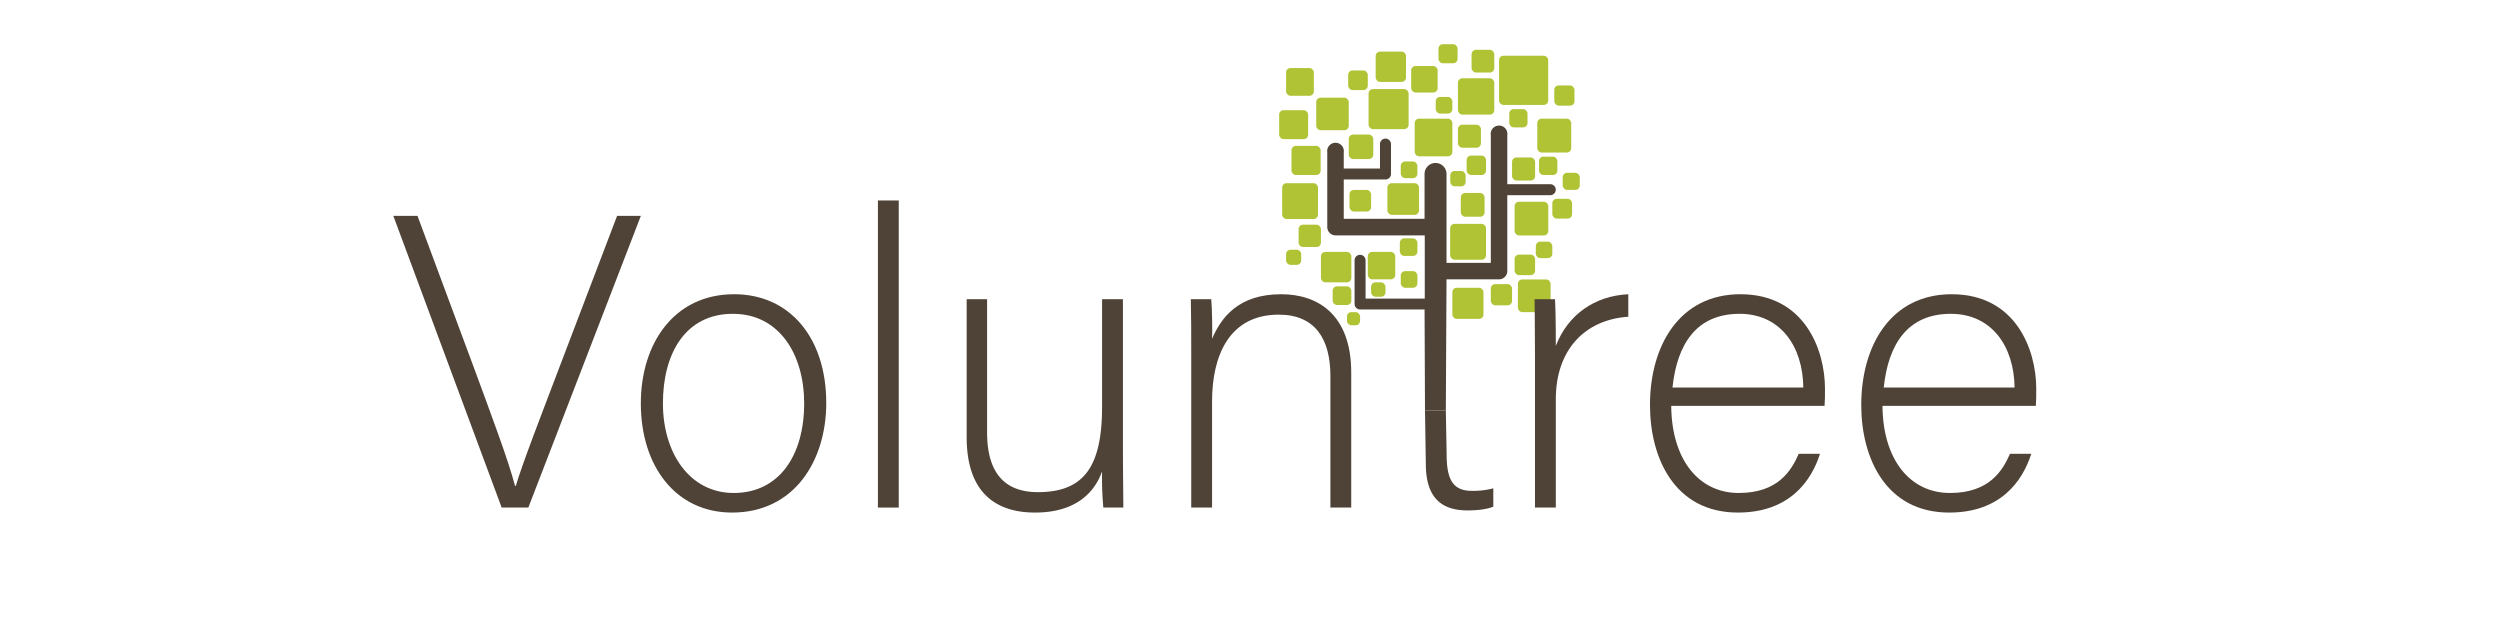 <svg id="Layer_1" data-name="Layer 1" xmlns="http://www.w3.org/2000/svg" viewBox="0 0 1200 301"><defs><style>.cls-1{fill:#4f4236;}.cls-2{fill:#b0c334;}.cls-3{fill:none;}</style></defs><title>logo-w-fixed</title><path class="cls-1" d="M723.5,129.64V93.18h20.79a2.64,2.64,0,0,0,0-5.27H723.5V64.37a4,4,0,1,0-7.91,0v61.31H694.33V83a5.27,5.27,0,1,0-10.54,0v21.51H645V85.65H665A2.64,2.64,0,0,0,667.67,83V68.67a2.64,2.64,0,0,0-5.28,0V80.38H645V72.62a4,4,0,1,0-7.91,0v35.86a4,4,0,0,0,4,4h42.79v30.35H655.47V124.62a2.64,2.64,0,1,0-5.27,0v20.8a2.64,2.64,0,0,0,2.64,2.63h30.95L684,196.5h10l.33-62.91h25.21A4,4,0,0,0,723.5,129.64Z" transform="translate(0 0.5)"/><rect class="cls-2" x="656.54" y="120.91" width="13.18" height="13.18" rx="2.11" ry="2.11"/><rect class="cls-2" x="672.36" y="130.14" width="7.99" height="7.99" rx="2.11" ry="2.11"/><rect class="cls-2" x="634.05" y="120.91" width="14.61" height="14.61" rx="2.11" ry="2.11"/><rect class="cls-2" x="639.67" y="137.43" width="8.98" height="8.98" rx="2.11" ry="2.11"/><rect class="cls-2" x="697.13" y="138.13" width="14.94" height="14.94" rx="2.11" ry="2.11"/><rect class="cls-2" x="727.01" y="122.21" width="9.84" height="9.84" rx="2.11" ry="2.11"/><rect class="cls-2" x="715.59" y="136.37" width="10.19" height="10.19" rx="2.11" ry="2.11"/><rect class="cls-2" x="728.59" y="134.13" width="15.7" height="15.7" rx="2.11" ry="2.11"/><rect class="cls-2" x="727.01" y="96.84" width="16.17" height="16.17" rx="2.11" ry="2.11"/><rect class="cls-2" x="745.11" y="95.43" width="9.49" height="9.49" rx="2.11" ry="2.11"/><rect class="cls-2" x="750.09" y="82.95" width="8.2" height="8.2" rx="2.11" ry="2.11"/><rect class="cls-2" x="658.12" y="135.52" width="6.91" height="6.91" rx="2.11" ry="2.11"/><rect class="cls-2" x="646.53" y="149.83" width="6.31" height="6.31" rx="2.11" ry="2.11"/><rect class="cls-2" x="696.08" y="107.45" width="17.22" height="17.22" rx="2.11" ry="2.11"/><rect class="cls-2" x="701.18" y="92.62" width="11.42" height="11.42" rx="2.11" ry="2.11"/><rect class="cls-2" x="696.12" y="82.07" width="7.38" height="7.38" rx="2.11" ry="2.11"/><rect class="cls-2" x="703.99" y="74.69" width="9.31" height="9.31" rx="2.11" ry="2.11"/><rect class="cls-2" x="665.94" y="87.93" width="15.2" height="15.2" rx="2.11" ry="2.11"/><rect class="cls-2" x="647.76" y="91.16" width="10.37" height="10.37" rx="2.11" ry="2.11"/><rect class="cls-2" x="672.36" y="77.51" width="7.99" height="7.99" rx="2.11" ry="2.11"/><rect class="cls-2" x="725.78" y="75.58" width="11.07" height="11.07" rx="2.11" ry="2.11"/><rect class="cls-2" x="737.9" y="56.95" width="16.28" height="16.28" rx="2.11" ry="2.11"/><rect class="cls-2" x="738.72" y="75.19" width="8.82" height="8.82" rx="2.11" ry="2.11"/><rect class="cls-2" x="737.2" y="115.99" width="7.91" height="7.91" rx="2.11" ry="2.11"/><rect class="cls-2" x="671.92" y="114.41" width="8.44" height="8.44" rx="2.11" ry="2.11"/><rect class="cls-2" x="647.4" y="64.57" width="11.77" height="11.77" rx="2.11" ry="2.11"/><rect class="cls-2" x="623.33" y="107.85" width="10.72" height="10.72" rx="2.11" ry="2.11"/><rect class="cls-2" x="615.44" y="87.93" width="17.2" height="17.2" rx="2.11" ry="2.11"/><rect class="cls-2" x="617.32" y="119.87" width="7.26" height="7.26" rx="2.11" ry="2.11"/><rect class="cls-2" x="619.91" y="70.01" width="14" height="14" rx="2.11" ry="2.11"/><rect class="cls-2" x="614" y="52.9" width="13.9" height="13.9" rx="2.11" ry="2.11"/><rect class="cls-2" x="679.05" y="56.95" width="18.08" height="18.08" rx="2.11" ry="2.11"/><rect class="cls-2" x="699.81" y="37.58" width="17.44" height="17.44" rx="2.11" ry="2.11"/><rect class="cls-2" x="699.81" y="59.85" width="11.05" height="11.05" rx="2.11" ry="2.11"/><rect class="cls-2" x="656.91" y="42.76" width="19.23" height="19.23" rx="2.11" ry="2.11"/><rect class="cls-2" x="677.36" y="31.69" width="12.72" height="12.72" rx="2.11" ry="2.11"/><rect class="cls-2" x="689.15" y="46.53" width="7.98" height="7.99" rx="2.11" ry="2.11"/><rect class="cls-2" x="631.78" y="46.88" width="15.62" height="15.62" rx="2.11" ry="2.11"/><rect class="cls-2" x="724.45" y="52.38" width="8.76" height="8.76" rx="2.11" ry="2.11"/><rect class="cls-2" x="647.12" y="33.81" width="9.42" height="9.42" rx="2.11" ry="2.11"/><rect class="cls-2" x="719.54" y="26.76" width="23.6" height="23.6" rx="2.11" ry="2.11"/><rect class="cls-2" x="746.05" y="41.01" width="9.7" height="9.7" rx="2.11" ry="2.11"/><rect class="cls-2" x="706.35" y="23.92" width="10.9" height="10.9" rx="2.11" ry="2.11"/><rect class="cls-2" x="690.47" y="21.21" width="9.17" height="9.17" rx="2.11" ry="2.11"/><rect class="cls-2" x="660.32" y="24.76" width="14.56" height="14.56" rx="2.11" ry="2.11"/><rect class="cls-2" x="617.32" y="32.66" width="13.32" height="13.32" rx="2.11" ry="2.11"/><path class="cls-1" d="M240.8,243.13l-52-140h11.6l27.2,73.2c7.8,21.2,16.6,44.6,19.6,56.4h.4c3-10.4,12.6-35,20.4-55.6l28.2-74h11.4l-54,140Z" transform="translate(0 0.5)"/><path class="cls-1" d="M396.6,192.93c0,27.8-15.4,52.6-45.2,52.6-27,0-43.8-22.2-43.8-52.4,0-28.6,15.8-52.4,44.8-52.4C379,140.73,396.6,161.53,396.6,192.93Zm-78.4.2c0,23.8,12.8,43,34,43,21.6,0,33.8-17.8,33.8-43,0-23.6-12-43-34.2-43C329,150.13,318.2,169.13,318.2,193.13Z" transform="translate(0 0.5)"/><path class="cls-1" d="M421.4,243.13V95.73h10v147.4Z" transform="translate(0 0.5)"/><path class="cls-1" d="M539,213.93c0,9.8.2,25.4.2,29.2h-9.6a160.72,160.72,0,0,1-.6-17.4c-4.2,11.8-14.4,19.8-32.2,19.8-14.4,0-32.8-5.6-32.8-36.2v-66.2h9.8v63.8c0,14.6,4.6,28.8,24.4,28.8,22.4,0,30.8-12.6,30.8-41.2v-51.4h10Z" transform="translate(0 0.5)"/><path class="cls-1" d="M571.79,168.33c0-8.8,0-17.2-.2-25.2h9.8c.4,3.2.6,16.2.4,19,4.4-10.2,12.6-21.4,33.2-21.4,17.8,0,33.6,10,33.6,37.6v64.8h-10v-63.2c0-17.8-7.4-29.4-24.8-29.4-23.8,0-32,19.8-32,41.6v51h-10Z" transform="translate(0 0.5)"/><path class="cls-1" d="M694,196.5l.39,21c0,11.2,2.4,17.6,12,17.6a37.81,37.81,0,0,0,10.4-1.2v8.8c-3.4,1.4-8.2,1.8-12.4,1.8-12.8,0-20-6.4-20-22.4L684,196.5Z" transform="translate(0 0.5)"/><path class="cls-1" d="M736.79,170.33c0-16.8-.2-24-.2-27.2h9.8c.2,3.2.4,9.6.4,22.4,5.8-15,18.6-24,34.8-24.8v10.8c-20.8,1.4-34.8,15.8-34.8,39.6v52h-10Z" transform="translate(0 0.5)"/><path class="cls-1" d="M802.19,194.33c.2,25.8,13.2,41.8,32.4,41.8,18.8,0,25.2-10.6,28.8-18.8h10.2c-4.2,13.2-14.8,28.2-39.4,28.2-30.4,0-42.2-26.2-42.2-51.6,0-28.6,14.2-53.2,43.4-53.2,30.8,0,40.6,26.6,40.6,45.4,0,2.8,0,5.6-.2,8.2Zm63.4-8.8c-.2-19.8-11-35.4-30.6-35.4-20.6,0-30,14.4-32.2,35.4Z" transform="translate(0 0.5)"/><path class="cls-1" d="M903.59,194.33c.2,25.8,13.2,41.8,32.4,41.8,18.8,0,25.2-10.6,28.8-18.8H975c-4.2,13.2-14.8,28.2-39.4,28.2-30.4,0-42.2-26.2-42.2-51.6,0-28.6,14.2-53.2,43.4-53.2,30.8,0,40.6,26.6,40.6,45.4,0,2.8,0,5.6-.2,8.2Zm63.4-8.8c-.2-19.8-11-35.4-30.6-35.4-20.6,0-30,14.4-32.2,35.4Z" transform="translate(0 0.5)"/><rect class="cls-3" width="1200" height="301"/></svg>